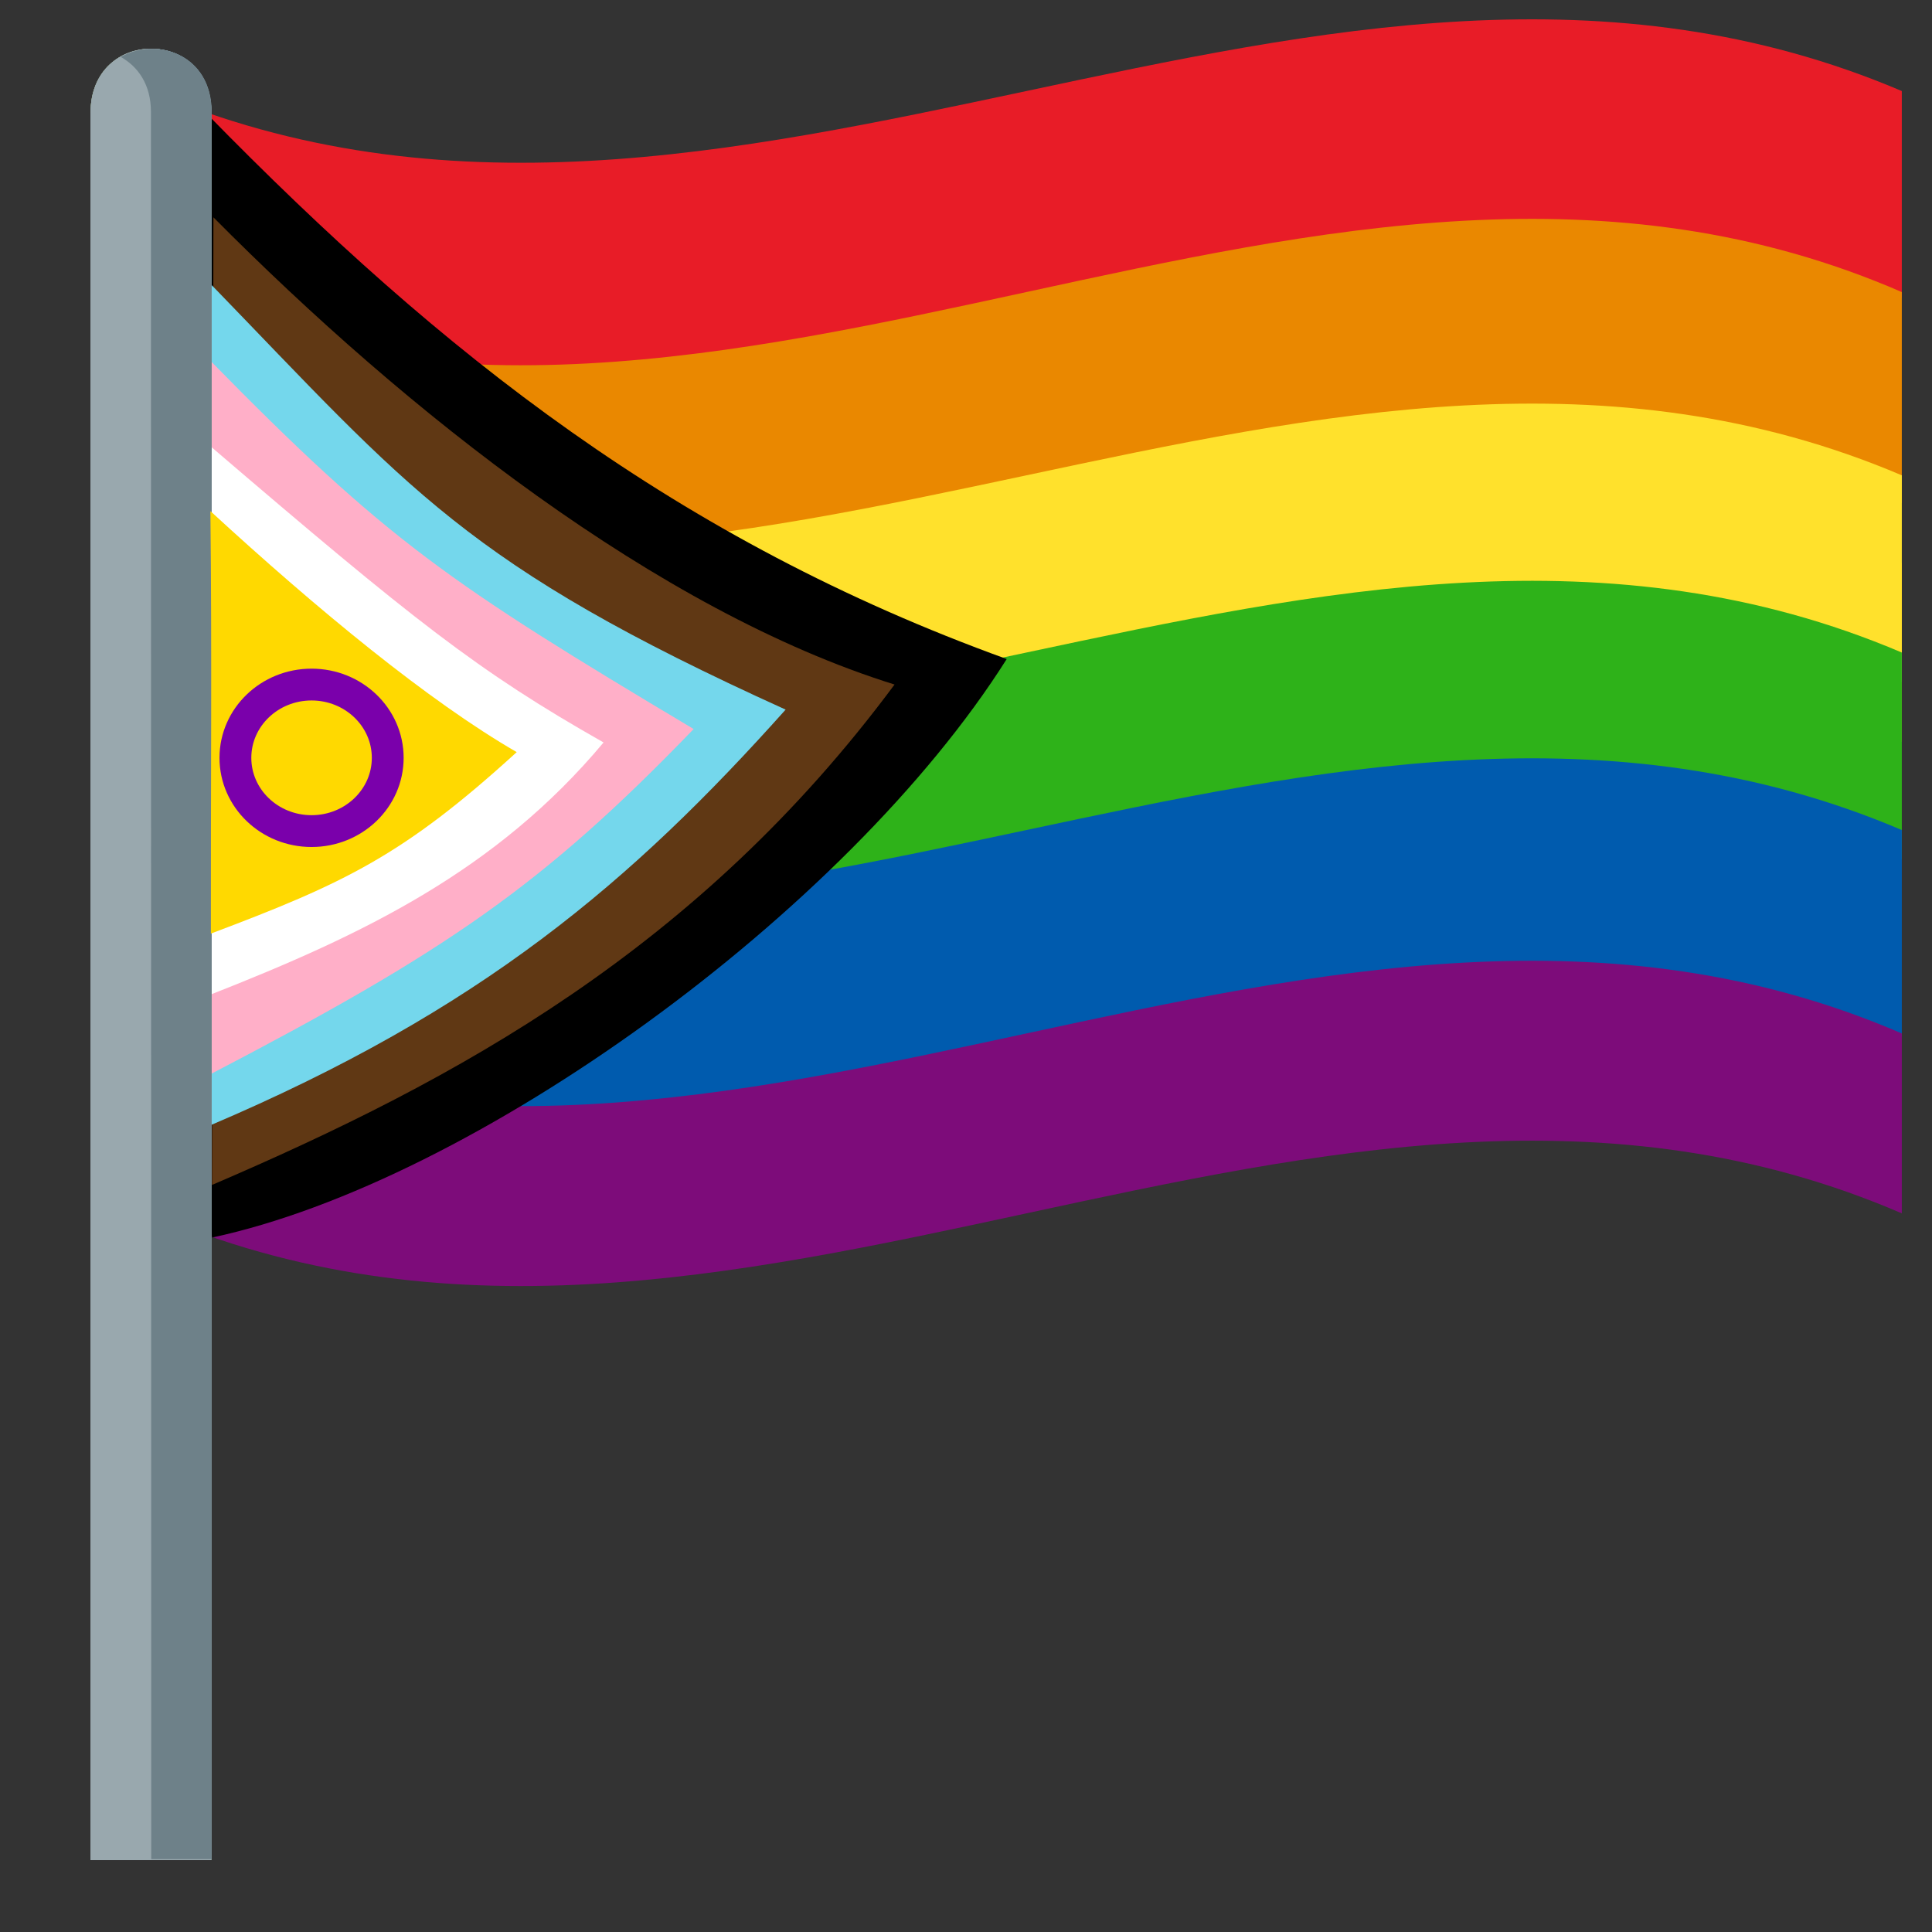 <?xml version="1.0" encoding="UTF-8" standalone="no"?>
<svg
   xmlns:dc="http://purl.org/dc/elements/1.1/"
   xmlns:cc="http://creativecommons.org/ns#"
   xmlns:rdf="http://www.w3.org/1999/02/22-rdf-syntax-ns#"
   xmlns:svg="http://www.w3.org/2000/svg"
   xmlns="http://www.w3.org/2000/svg"
   xmlns:sodipodi="http://sodipodi.sourceforge.net/DTD/sodipodi-0.dtd"
   xmlns:inkscape="http://www.inkscape.org/namespaces/inkscape"
   version="1.1"
   id="Layer_1"
   x="0px"
   y="0px"
   width="64px"
   height="64px"
   viewBox="0 0 64 64"
   style="enable-background:new 0 0 64 64;"
   xml:space="preserve"
   sodipodi:docname="progresspride-flag_inter.svg"
   inkscape:version="1.0.2-2 (e86c870879, 2021-01-15)"
   inkscape:export-filename="C:\Users\leahermann\Documents\aspec\aspec_german\emojis\pride-emoji-flags\svg\progresspride-flag.png"
   inkscape:export-xdpi="600"
   inkscape:export-ydpi="600"><rect x="0" y="0" width="64" height="64" fill="#333333" stroke="none"/><defs
   id="defs19" /><sodipodi:namedview
   pagecolor="#ffffff"
   bordercolor="#666666"
   borderopacity="1"
   objecttolerance="10"
   gridtolerance="10"
   guidetolerance="10"
   inkscape:pageopacity="0"
   inkscape:pageshadow="2"
   inkscape:window-width="1920"
   inkscape:window-height="1017"
   id="namedview17"
   showgrid="false"
   inkscape:zoom="5.2149125"
   inkscape:cx="54.459621"
   inkscape:cy="24.790594"
   inkscape:window-x="-8"
   inkscape:window-y="-8"
   inkscape:window-maximized="1"
   inkscape:current-layer="layer4"
   inkscape:document-rotation="0"
   inkscape:snap-global="true" />
<style
   type="text/css"
   id="style2">
	.st0{fill:#D2D2D2;}
	.st1{fill:#6E0070;}
	.st2{fill:#FFFFFF;}
	.st3{fill:#99A8AE;}
	.st4{fill:#6E8189;}
</style>






<g
   inkscape:groupmode="layer"
   id="layer1"
   inkscape:label="Layer 1" /><g
   inkscape:groupmode="layer"
   id="layer2"
   inkscape:label="Layer 2"
   style="display:inline" /><g
   inkscape:groupmode="layer"
   id="layer3"
   inkscape:label="Layer 3"
   style="display:inline" /><g
   inkscape:groupmode="layer"
   id="layer4"
   inkscape:label="Layer 4"><g
     id="g919"
     transform="translate(0,-0.384)"><g
       id="g931" /><g
       id="g1000"
       inkscape:export-xdpi="600"
       inkscape:export-ydpi="600" /></g><g
     id="g937"
     inkscape:export-filename="C:\Users\leahermann\Documents\aspec\aspec_german\emojis\pride-emoji-flags\progressprideflag_inter.png"
     inkscape:export-xdpi="600"
     inkscape:export-ydpi="600"><path
       class="st1"
       d="m 5,5.27 c 22.19,10.97 45.08,0.85 58,13.77 v 5.92 c -19.33,-7.81 -38.67,7.81 -58,0"
       id="path6"
       style="enable-background:new 0 0 64 64"
       transform="translate(0,-0.384)" /><path
       class="st3"
       d="M 3,4.12 V 62 H 7 V 4.12 C 7,1.3 3,1.29 3,4.12 Z"
       id="path12"
       style="enable-background:new 0 0 64 64"
       transform="translate(0,-0.384)" /><path
       class="st4"
       d="M 4,2.27 C 4.57,2.59 5,3.18 5,4.09 V 61.97 H 7 V 4.09 C 7,2.18 5.18,1.6 4,2.27 Z"
       id="path14"
       style="enable-background:new 0 0 64 64"
       transform="translate(0,-0.384)" /><path
       id="path835"
       d="m 63,10.25 c -19.33,-8.23 -38.67,8.23 -58,0 0,-1.96 0,-4.9 0,-6.85 C 24.33,11.63 43.67,-4.83 63,3.4 63,5.35 63,8.29 63,10.25 Z"
       class="st0"
       inkscape:connector-curvature="0"
       style="enable-background:new 0 0 64 64;fill:#e81c27;stroke-width:1"
       transform="translate(0,-0.384)" /><path
       id="path837"
       d="m 63,17.051 c -19.33,-8.4 -38.67,8.4 -58,0 0,-2 0,-5.001 0,-6.992 19.33,8.4 38.67,-8.4 58,0 0,2 0,5.001 0,6.992 z"
       class="st1"
       inkscape:connector-curvature="0"
       style="enable-background:new 0 0 64 64;fill:#ea8800;stroke-width:1.01"
       transform="translate(0,-0.384)" /><path
       id="path839"
       d="m 63,22.98 c -19.33,-8.23 -38.67,8.23 -58,0 0,-1.96 0,-4.9 0,-6.85 19.33,8.23 38.67,-8.23 58,0 0,1.95 0,4.89 0,6.85 z"
       class="st2"
       inkscape:connector-curvature="0"
       style="enable-background:new 0 0 64 64;fill:#ffe12c"
       transform="translate(0,-0.384)" /><path
       id="path841"
       d="m 63,28.85 c -19.33,-8.23 -38.67,8.23 -58,0 0,-1.96 0,-4.9 0,-6.85 19.33,8.23 38.67,-8.23 58,0 0,1.96 0,4.9 0,6.85 z"
       class="st3"
       inkscape:connector-curvature="0"
       style="enable-background:new 0 0 64 64;fill:#2eb219;fill-opacity:1"
       transform="translate(0,-0.384)" /><path
       id="path843"
       d="m 63,34.73 c -19.33,-8.23 -38.67,8.23 -58,0 0,-1.96 0,-4.9 0,-6.85 19.33,8.23 38.67,-8.23 58,0 0,1.95 0,4.89 0,6.85 z"
       class="st4"
       inkscape:connector-curvature="0"
       style="enable-background:new 0 0 64 64;fill:#005bae;fill-opacity:1"
       transform="translate(0,-0.384)" /><path
       id="path845"
       d="m 63,40.578 c -19.33,-8.341 -38.67,8.341 -58,0 0,-1.987 0,-3.973 0,-5.96 C 24.33,42.96 43.67,26.277 63,34.618 c 0,1.987 0,3.973 0,5.96 z"
       class="st5"
       inkscape:connector-curvature="0"
       style="enable-background:new 0 0 64 64;fill:#7d0c7a;stroke-width:1.007"
       transform="translate(0,-0.384)" /><path
       id="path847"
       d="M 3,4.12 V 62 H 7 V 4.12 C 7,1.29 3,1.29 3,4.12 Z"
       class="st6"
       inkscape:connector-curvature="0"
       style="enable-background:new 0 0 64 64;fill:#99a8ae"
       transform="translate(0,-0.384)" /><path
       id="path849"
       d="m 3.99,2.27 c 0.57,0.32 1,0.91 1,1.82 L 5,61.97 H 7 V 4.09 C 7,2.18 5.18,1.6 3.99,2.27 Z"
       class="st7"
       inkscape:connector-curvature="0"
       style="enable-background:new 0 0 64 64;fill:#6e8189"
       transform="translate(0,-0.384)" /><path
       id="path847-1"
       d="M 3,4.12 V 62 H 7 V 4.12 C 7,1.29 3,1.29 3,4.12 Z"
       class="st6"
       inkscape:connector-curvature="0"
       style="enable-background:new 0 0 64 64;display:inline;fill:#99a8ae"
       transform="translate(0,-0.384)" /><path
       id="path849-2"
       d="m 3.99,2.27 c 0.57,0.32 1,0.91 1,1.82 L 5,61.97 H 7 V 4.09 C 7,2.18 5.18,1.6 3.99,2.27 Z"
       class="st7"
       inkscape:connector-curvature="0"
       style="enable-background:new 0 0 64 64;display:inline;fill:#6e8189"
       transform="translate(0,-0.384)" /><path
       d="M 6.864,4.166 C 14.655,12.133 22.44,18.268 33.349,22.215 28.029,30.635 15.66,39.538 7.024,41.379 7.024,41.379 5,27.1 5,22.61 5,12.07 6.864,4.166 6.864,4.166 Z"
       id="path10"
       sodipodi:nodetypes="cccsc"
       style="enable-background:new 0 0 64 64"
       transform="translate(0,-0.384)" /><path
       id="path10-7"
       style="enable-background:new 0 0 64 64;display:inline;fill:#603814;fill-opacity:1;stroke-width:0.935"
       d="M 7.07,7.583 7.022,39.637 C 15.145,36.152 23.142,31.81 29.633,23.06 21.785,20.613 13.453,14.021 7.07,7.583 Z"
       sodipodi:nodetypes="cccc"
       transform="translate(0,-0.384)" /><path
       id="path10-5"
       style="enable-background:new 0 0 64 64;display:inline;fill:#74d7ec;fill-opacity:1;stroke-width:0.921"
       d="M 6.928,9.741 V 37.678 C 15.935,33.853 20.922,29.599 26.025,23.891 15.393,19.072 13.606,16.632 6.928,9.741 Z"
       sodipodi:nodetypes="cccc"
       transform="translate(0,-0.384)" /><path
       id="path10-3"
       style="enable-background:new 0 0 64 64;display:inline;fill:#ffafc8;fill-opacity:1;stroke-width:0.875"
       d="M 6.918,12.282 V 35.997 C 14.765,31.907 17.945,29.751 22.978,24.534 14.873,19.696 12.828,18.313 6.918,12.282 Z"
       sodipodi:nodetypes="cccc"
       transform="translate(0,-0.384)" /><path
       id="path10-56"
       style="enable-background:new 0 0 64 64;display:inline;fill:#ffffff;fill-opacity:1;stroke-width:0.84"
       d="M 6.98,15.174 V 33.329 C 12.046,31.338 16.44,29.228 19.994,24.979 15.815,22.61 13.714,20.939 6.98,15.174 Z"
       sodipodi:nodetypes="cccc"
       transform="translate(0,-0.384)" /><path
       id="path849-2-7"
       d="m 4,2.27 c 0.57,0.32 1,0.91 1,1.82 l 0.01,57.88 h 2 V 4.09 C 7.01,2.18 5.19,1.6 4,2.27 Z"
       class="st7"
       inkscape:connector-curvature="0"
       style="enable-background:new 0 0 64 64;display:inline;fill:#6e8189"
       transform="translate(0,-0.384)" /><path
       id="path847-0"
       d="M 3,4.12 V 62 H 7 V 4.12 C 7,1.29 3,1.29 3,4.12 Z"
       class="st6"
       inkscape:connector-curvature="0"
       style="enable-background:new 0 0 64 64;display:inline;fill:#99a8ae"
       transform="translate(0,-0.384)" /><path
       id="path849-2-7-9"
       d="m 4,2.27 c 0.57,0.32 1,0.91 1,1.82 l 0.01,57.88 h 2 V 4.09 C 7.01,2.18 5.19,1.6 4,2.27 Z"
       class="st7"
       inkscape:connector-curvature="0"
       style="enable-background:new 0 0 64 64;display:inline;fill:#6e8189"
       transform="translate(0,-0.384)" /><path
       id="path862"
       style="display:inline;fill:#ffd900;fill-opacity:1;stroke-width:0.34"
       d="m 6.97,16.93 c 0.053,4.713 0.01,9.331 0.016,13.996 4.435,-1.67 6.388,-2.597 10.131,-6.011 -2.909,-1.681 -6.593,-4.715 -10.147,-7.984 z"
       sodipodi:nodetypes="cccc" /><ellipse
       style="display:inline;fill:#ffd900;fill-opacity:1;stroke:#7a00ab;stroke-width:1.054;stroke-miterlimit:4;stroke-dasharray:none;stroke-opacity:1"
       id="path864"
       cy="25.104"
       cx="10.321"
       rx="2.523"
       ry="2.427" /></g></g><style
   id="style833"
   type="text/css">
	.st0{fill:#E81C27;}
	.st1{fill:#EA8800;}
	.st2{fill:#FFE12C;}
	.st3{fill:#7AB51D;}
	.st4{fill:#006DAE;}
	.st5{fill:#7D0C7A;}
	.st6{fill:#99A8AE;}
	.st7{fill:#6E8189;}
</style></svg>
